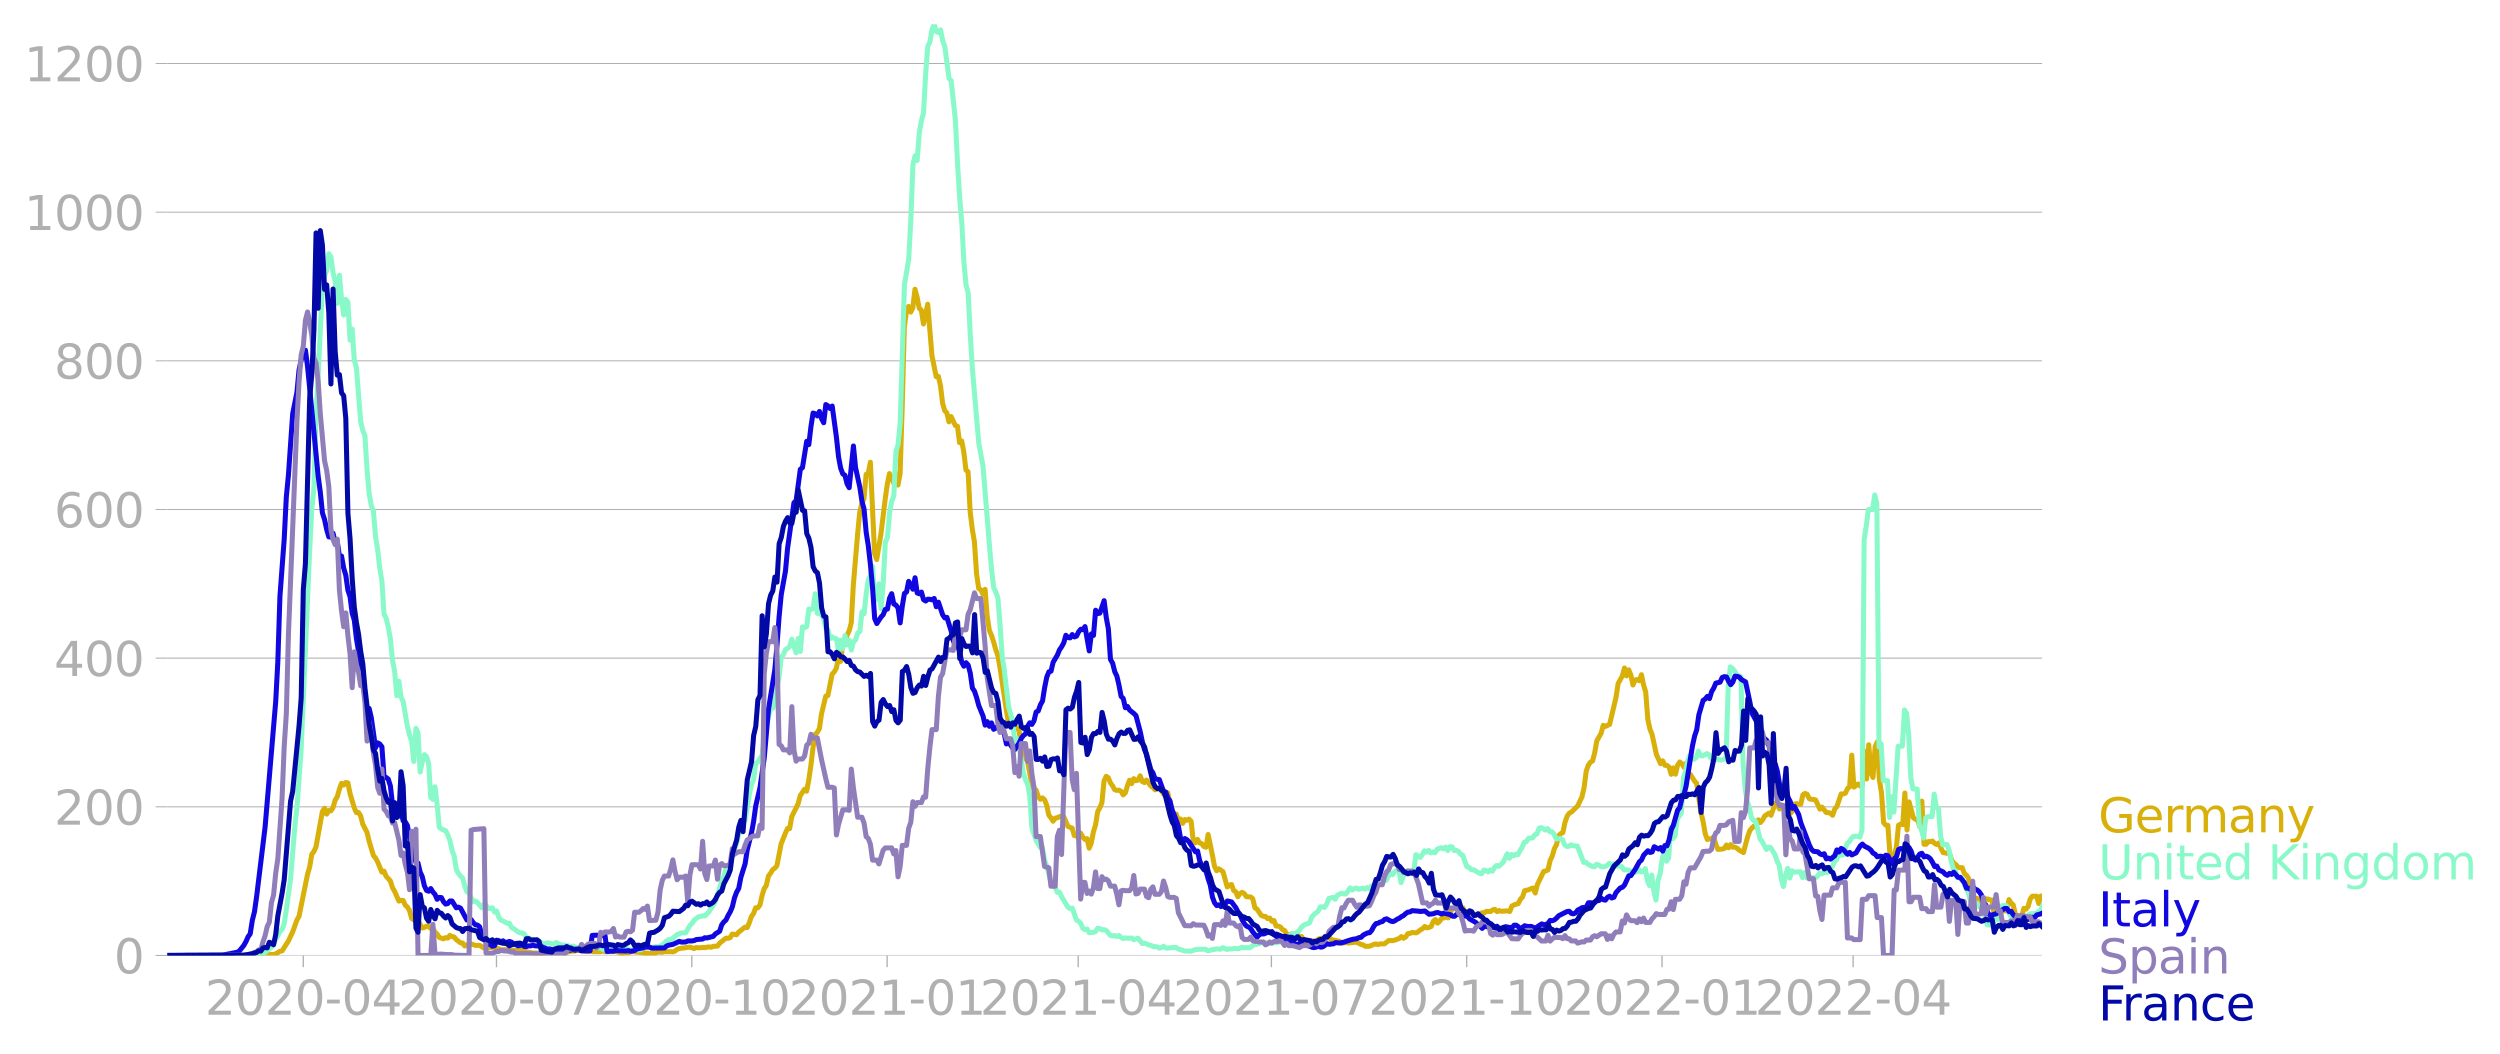 <svg xmlns:xlink="http://www.w3.org/1999/xlink" width="992.186" height="418.486" viewBox="0 0 744.14 313.864" xmlns="http://www.w3.org/2000/svg"><defs><style>*{stroke-linejoin:round;stroke-linecap:butt}</style></defs><g id="figure_1"><path d="M0 313.864h744.14V0H0v313.864z" style="fill:none" id="patch_1"/><g id="axes_1"><path d="M49.83 284.4h558V7.2h-558v277.2z" style="fill:none" id="patch_2"/><g id="matplotlib.axis_1"><g id="xtick_1"><g id="line2d_1"><defs><path id="madbd4474b8" d="M0 0v3.5" style="stroke:#b0b0b0;stroke-width:.4"/></defs><use xlink:href="#madbd4474b8" x="90.274" y="284.4" style="fill:#b0b0b0;stroke:#b0b0b0;stroke-width:.4"/></g><g style="fill:#b0b0b0" transform="matrix(.14 0 0 -.14 61.026 302.038)" id="text_1"><defs><path id="DejaVuSans-32" d="M1228 531h2203V0H469v531q359 372 979 998 621 627 780 809 303 340 423 576 121 236 121 464 0 372-261 606-261 235-680 235-297 0-627-103-329-103-704-313v638q381 153 712 231 332 78 607 78 725 0 1156-363 431-362 431-968 0-288-108-546-107-257-392-607-78-91-497-524-418-433-1181-1211z" transform="scale(.016)"/><path id="DejaVuSans-30" d="M2034 4250q-487 0-733-480-245-479-245-1442 0-959 245-1439 246-480 733-480 491 0 736 480 246 480 246 1439 0 963-246 1442-245 480-736 480zm0 500q785 0 1199-621 414-620 414-1801 0-1178-414-1799Q2819-91 2034-91q-784 0-1198 620-414 621-414 1799 0 1181 414 1801 414 621 1198 621z" transform="scale(.016)"/><path id="DejaVuSans-2d" d="M313 2009h1684v-512H313v512z" transform="scale(.016)"/><path id="DejaVuSans-34" d="M2419 4116 825 1625h1594v2491zm-166 550h794V1625h666v-525h-666V0h-628v1100H313v609l1940 2957z" transform="scale(.016)"/></defs><use xlink:href="#DejaVuSans-32"/><use xlink:href="#DejaVuSans-30" x="63.623"/><use xlink:href="#DejaVuSans-32" x="127.246"/><use xlink:href="#DejaVuSans-30" x="190.869"/><use xlink:href="#DejaVuSans-2d" x="254.492"/><use xlink:href="#DejaVuSans-30" x="290.576"/><use xlink:href="#DejaVuSans-34" x="354.199"/></g></g><g id="xtick_2"><use xlink:href="#madbd4474b8" x="147.78" y="284.4" style="fill:#b0b0b0;stroke:#b0b0b0;stroke-width:.4" id="line2d_2"/><g style="fill:#b0b0b0" transform="matrix(.14 0 0 -.14 118.532 302.038)" id="text_2"><defs><path id="DejaVuSans-37" d="M525 4666h3000v-269L1831 0h-659l1594 4134H525v532z" transform="scale(.016)"/></defs><use xlink:href="#DejaVuSans-32"/><use xlink:href="#DejaVuSans-30" x="63.623"/><use xlink:href="#DejaVuSans-32" x="127.246"/><use xlink:href="#DejaVuSans-30" x="190.869"/><use xlink:href="#DejaVuSans-2d" x="254.492"/><use xlink:href="#DejaVuSans-30" x="290.576"/><use xlink:href="#DejaVuSans-37" x="354.199"/></g></g><g id="xtick_3"><use xlink:href="#madbd4474b8" x="205.918" y="284.4" style="fill:#b0b0b0;stroke:#b0b0b0;stroke-width:.4" id="line2d_3"/><g style="fill:#b0b0b0" transform="matrix(.14 0 0 -.14 176.67 302.038)" id="text_3"><defs><path id="DejaVuSans-31" d="M794 531h1031v3560L703 3866v575l1116 225h631V531h1031V0H794v531z" transform="scale(.016)"/></defs><use xlink:href="#DejaVuSans-32"/><use xlink:href="#DejaVuSans-30" x="63.623"/><use xlink:href="#DejaVuSans-32" x="127.246"/><use xlink:href="#DejaVuSans-30" x="190.869"/><use xlink:href="#DejaVuSans-2d" x="254.492"/><use xlink:href="#DejaVuSans-31" x="290.576"/><use xlink:href="#DejaVuSans-30" x="354.199"/></g></g><g id="xtick_4"><use xlink:href="#madbd4474b8" x="264.057" y="284.4" style="fill:#b0b0b0;stroke:#b0b0b0;stroke-width:.4" id="line2d_4"/><g style="fill:#b0b0b0" transform="matrix(.14 0 0 -.14 234.809 302.038)" id="text_4"><use xlink:href="#DejaVuSans-32"/><use xlink:href="#DejaVuSans-30" x="63.623"/><use xlink:href="#DejaVuSans-32" x="127.246"/><use xlink:href="#DejaVuSans-31" x="190.869"/><use xlink:href="#DejaVuSans-2d" x="254.492"/><use xlink:href="#DejaVuSans-30" x="290.576"/><use xlink:href="#DejaVuSans-31" x="354.199"/></g></g><g id="xtick_5"><use xlink:href="#madbd4474b8" x="320.931" y="284.4" style="fill:#b0b0b0;stroke:#b0b0b0;stroke-width:.4" id="line2d_5"/><g style="fill:#b0b0b0" transform="matrix(.14 0 0 -.14 291.683 302.038)" id="text_5"><use xlink:href="#DejaVuSans-32"/><use xlink:href="#DejaVuSans-30" x="63.623"/><use xlink:href="#DejaVuSans-32" x="127.246"/><use xlink:href="#DejaVuSans-31" x="190.869"/><use xlink:href="#DejaVuSans-2d" x="254.492"/><use xlink:href="#DejaVuSans-30" x="290.576"/><use xlink:href="#DejaVuSans-34" x="354.199"/></g></g><g id="xtick_6"><use xlink:href="#madbd4474b8" x="378.437" y="284.4" style="fill:#b0b0b0;stroke:#b0b0b0;stroke-width:.4" id="line2d_6"/><g style="fill:#b0b0b0" transform="matrix(.14 0 0 -.14 349.19 302.038)" id="text_6"><use xlink:href="#DejaVuSans-32"/><use xlink:href="#DejaVuSans-30" x="63.623"/><use xlink:href="#DejaVuSans-32" x="127.246"/><use xlink:href="#DejaVuSans-31" x="190.869"/><use xlink:href="#DejaVuSans-2d" x="254.492"/><use xlink:href="#DejaVuSans-30" x="290.576"/><use xlink:href="#DejaVuSans-37" x="354.199"/></g></g><g id="xtick_7"><use xlink:href="#madbd4474b8" x="436.575" y="284.4" style="fill:#b0b0b0;stroke:#b0b0b0;stroke-width:.4" id="line2d_7"/><g style="fill:#b0b0b0" transform="matrix(.14 0 0 -.14 407.327 302.038)" id="text_7"><use xlink:href="#DejaVuSans-32"/><use xlink:href="#DejaVuSans-30" x="63.623"/><use xlink:href="#DejaVuSans-32" x="127.246"/><use xlink:href="#DejaVuSans-31" x="190.869"/><use xlink:href="#DejaVuSans-2d" x="254.492"/><use xlink:href="#DejaVuSans-31" x="290.576"/><use xlink:href="#DejaVuSans-30" x="354.199"/></g></g><g id="xtick_8"><use xlink:href="#madbd4474b8" x="494.713" y="284.4" style="fill:#b0b0b0;stroke:#b0b0b0;stroke-width:.4" id="line2d_8"/><g style="fill:#b0b0b0" transform="matrix(.14 0 0 -.14 465.465 302.038)" id="text_8"><use xlink:href="#DejaVuSans-32"/><use xlink:href="#DejaVuSans-30" x="63.623"/><use xlink:href="#DejaVuSans-32" x="127.246"/><use xlink:href="#DejaVuSans-32" x="190.869"/><use xlink:href="#DejaVuSans-2d" x="254.492"/><use xlink:href="#DejaVuSans-30" x="290.576"/><use xlink:href="#DejaVuSans-31" x="354.199"/></g></g><g id="xtick_9"><use xlink:href="#madbd4474b8" x="551.588" y="284.4" style="fill:#b0b0b0;stroke:#b0b0b0;stroke-width:.4" id="line2d_9"/><g style="fill:#b0b0b0" transform="matrix(.14 0 0 -.14 522.34 302.038)" id="text_9"><use xlink:href="#DejaVuSans-32"/><use xlink:href="#DejaVuSans-30" x="63.623"/><use xlink:href="#DejaVuSans-32" x="127.246"/><use xlink:href="#DejaVuSans-32" x="190.869"/><use xlink:href="#DejaVuSans-2d" x="254.492"/><use xlink:href="#DejaVuSans-30" x="290.576"/><use xlink:href="#DejaVuSans-34" x="354.199"/></g></g></g><g id="matplotlib.axis_2"><g id="ytick_1"><path d="M49.83 284.4h558" clip-path="url(#p0b87ca5e74)" style="fill:none;stroke:#b0b0b0;stroke-width:.3;stroke-linecap:square" id="line2d_10"/><g id="line2d_11"><defs><path id="m68e69f27f9" d="M0 0h-3.5" style="stroke:#b0b0b0;stroke-width:.3"/></defs><use xlink:href="#m68e69f27f9" x="49.83" y="284.4" style="fill:#b0b0b0;stroke:#b0b0b0;stroke-width:.3"/></g><use xlink:href="#DejaVuSans-30" style="fill:#b0b0b0" transform="matrix(.14 0 0 -.14 33.922 289.719)" id="text_10"/></g><g id="ytick_2"><path d="M49.83 240.15h558" clip-path="url(#p0b87ca5e74)" style="fill:none;stroke:#b0b0b0;stroke-width:.3;stroke-linecap:square" id="line2d_12"/><use xlink:href="#m68e69f27f9" x="49.83" y="240.149" style="fill:#b0b0b0;stroke:#b0b0b0;stroke-width:.3" id="line2d_13"/><g style="fill:#b0b0b0" transform="matrix(.14 0 0 -.14 16.108 245.468)" id="text_11"><use xlink:href="#DejaVuSans-32"/><use xlink:href="#DejaVuSans-30" x="63.623"/><use xlink:href="#DejaVuSans-30" x="127.246"/></g></g><g id="ytick_3"><path d="M49.83 195.898h558" clip-path="url(#p0b87ca5e74)" style="fill:none;stroke:#b0b0b0;stroke-width:.3;stroke-linecap:square" id="line2d_14"/><use xlink:href="#m68e69f27f9" x="49.83" y="195.898" style="fill:#b0b0b0;stroke:#b0b0b0;stroke-width:.3" id="line2d_15"/><g style="fill:#b0b0b0" transform="matrix(.14 0 0 -.14 16.108 201.217)" id="text_12"><use xlink:href="#DejaVuSans-34"/><use xlink:href="#DejaVuSans-30" x="63.623"/><use xlink:href="#DejaVuSans-30" x="127.246"/></g></g><g id="ytick_4"><path d="M49.83 151.647h558" clip-path="url(#p0b87ca5e74)" style="fill:none;stroke:#b0b0b0;stroke-width:.3;stroke-linecap:square" id="line2d_16"/><use xlink:href="#m68e69f27f9" x="49.83" y="151.647" style="fill:#b0b0b0;stroke:#b0b0b0;stroke-width:.3" id="line2d_17"/><g style="fill:#b0b0b0" transform="matrix(.14 0 0 -.14 16.108 156.966)" id="text_13"><defs><path id="DejaVuSans-36" d="M2113 2584q-425 0-674-291-248-290-248-796 0-503 248-796 249-292 674-292t673 292q248 293 248 796 0 506-248 796-248 291-673 291zm1253 1979v-575q-238 112-480 171-242 60-480 60-625 0-955-422-329-422-376-1275 184 272 462 417 279 145 613 145 703 0 1111-427 408-426 408-1160 0-719-425-1154Q2819-91 2113-91q-810 0-1238 620-428 621-428 1799 0 1106 525 1764t1409 658q238 0 480-47t505-140z" transform="scale(.016)"/></defs><use xlink:href="#DejaVuSans-36"/><use xlink:href="#DejaVuSans-30" x="63.623"/><use xlink:href="#DejaVuSans-30" x="127.246"/></g></g><g id="ytick_5"><path d="M49.83 107.397h558" clip-path="url(#p0b87ca5e74)" style="fill:none;stroke:#b0b0b0;stroke-width:.3;stroke-linecap:square" id="line2d_18"/><use xlink:href="#m68e69f27f9" x="49.83" y="107.397" style="fill:#b0b0b0;stroke:#b0b0b0;stroke-width:.3" id="line2d_19"/><g style="fill:#b0b0b0" transform="matrix(.14 0 0 -.14 16.108 112.715)" id="text_14"><defs><path id="DejaVuSans-38" d="M2034 2216q-450 0-708-241-257-241-257-662 0-422 257-663 258-241 708-241t709 242q260 243 260 662 0 421-258 662-257 241-711 241zm-631 268q-406 100-633 378-226 279-226 679 0 559 398 884 399 325 1092 325 697 0 1094-325t397-884q0-400-227-679-226-278-629-378 456-106 710-416 255-309 255-755 0-679-414-1042Q2806-91 2034-91q-771 0-1186 362-414 363-414 1042 0 446 256 755 257 310 713 416zm-231 997q0-362 226-565 227-203 636-203 407 0 636 203 230 203 230 565 0 363-230 566-229 203-636 203-409 0-636-203-226-203-226-566z" transform="scale(.016)"/></defs><use xlink:href="#DejaVuSans-38"/><use xlink:href="#DejaVuSans-30" x="63.623"/><use xlink:href="#DejaVuSans-30" x="127.246"/></g></g><g id="ytick_6"><path d="M49.83 63.146h558" clip-path="url(#p0b87ca5e74)" style="fill:none;stroke:#b0b0b0;stroke-width:.3;stroke-linecap:square" id="line2d_20"/><use xlink:href="#m68e69f27f9" x="49.83" y="63.146" style="fill:#b0b0b0;stroke:#b0b0b0;stroke-width:.3" id="line2d_21"/><g style="fill:#b0b0b0" transform="matrix(.14 0 0 -.14 7.2 68.465)" id="text_15"><use xlink:href="#DejaVuSans-31"/><use xlink:href="#DejaVuSans-30" x="63.623"/><use xlink:href="#DejaVuSans-30" x="127.246"/><use xlink:href="#DejaVuSans-30" x="190.869"/></g></g><g id="ytick_7"><path d="M49.83 18.895h558" clip-path="url(#p0b87ca5e74)" style="fill:none;stroke:#b0b0b0;stroke-width:.3;stroke-linecap:square" id="line2d_22"/><use xlink:href="#m68e69f27f9" x="49.83" y="18.895" style="fill:#b0b0b0;stroke:#b0b0b0;stroke-width:.3" id="line2d_23"/><g style="fill:#b0b0b0" transform="matrix(.14 0 0 -.14 7.2 24.214)" id="text_16"><use xlink:href="#DejaVuSans-31"/><use xlink:href="#DejaVuSans-32" x="63.623"/><use xlink:href="#DejaVuSans-30" x="127.246"/><use xlink:href="#DejaVuSans-30" x="190.869"/></g></g></g><path d="m49.83 284.4 27.173-.095 3.16-.221 1.264.032.632-.19 1.264-.759.632-.126 1.895-2.971 1.264-2.687 1.264-3.54.632-1.106 2.528-12.485.632-2.181.632-3.793.632-.822.632-1.422 1.895-10.494.632-.948.632 1.738.632-1.075.632.095.632-.98.632-2.18.632-1.044.632-2.244.632-1.738.632.506.632-.759.632.126.632 3.161 1.263 4.267.632 1.391h.632l.632.98.632 2.497 1.264 2.402.632 2.687 1.264 4.203.632.76.632 1.169 1.264 3.034.632-.285.631 1.518 1.264 1.39.632 2.023.632 1.075 1.264 2.908.632-.221.632.031.632 1.39.632.57.632 1.011.632 2.34.632.473.632.064.632.347.631.854.632 1.138.632-.158.632-.38.632.095.632.632.632-.031.632 1.074.632.57.632 1.01 1.264.412.632-.348.632.158.632-.822.632.348.631.126.632.759 1.264.98.632.063.632.885.632-.38h.632l.632-.252 1.264.442h1.264l1.264.759.631-.158.632.158 1.264-.158.632-.063 1.896.727h1.896l.632.126 3.791.095.632.126.632.285 1.896.379 1.264.032 1.896-.032 1.264-.38 4.423.159.632.221 1.264-.348.632-.19 1.264-.063 1.264-.41 1.896.505.631.095.632-.19.632.19 1.896.032.632-.032.632-.19.632.222 3.16-.063 1.895.474.632-.127 1.264.032.632-.253.632-.095 5.056.506 1.263-.127.632-.031.632-.253 1.264.095.632-.19h1.896l.632.063.632-.22.632-.507.632-.253 3.16-.442 1.263.442.632-.316.632.095 1.264-.095.632.032 1.264-.221.632.126.632-.284 1.264-.063.632-.854 1.895-1.517.632.032.632-.19.632-1.075 1.264.221.632-.79 1.896-1.485.632.158.632-1.454.632-1.865.631-.885.632-1.707h.632l.632-.79.632-2.813.632-2.086.632-.917.632-2.813.632-.853.632-1.075.632-.443.632-.727 1.264-6.542 1.264-3.161.631-1.39.632.03.632-3.57 1.264-2.53.632-1.327.632-2.402 1.264-1.865.632.569.632-3.319.632-4.362.632-5.247.632-3.95.632-.633.632-1.106.631-4.394 1.264-5.278.632-.19 1.264-6.353.632-.695.632-1.107.632-3.255.632 1.233.632-5.247.632-.411.632-2.086.632-1.296.632-2.434.632-11.442 1.263-14.95.632-6.512.632-2.781.632-1.201.632-7.302.632-.316.632-3.287 1.264 27.277.632 1.676 1.264-7.681 1.264-10.399.632-4.457.631-3.034 1.264 2.845.632-2.908.632 3.477.632-3.35.632-20.072.632-23.61.632-4.837.632-1.296.632 1.676.632-1.296.632-5.5.632 2.37.632 3.256.631.632.632 4.078 1.264-5.88 1.264 15.33 1.264 6.227.632-.095.632 2.719.632 5.246.632 2.276.632.632.632 2.687.632-1.58 1.263 2.655.632.221.632 4.9.632-.507.632 3.32.632 5.31.632.537.632 12.01.632 5.121.632 3.793.632 9.45.632 4.363.632.41.632 1.328.632-1.486.632 7.997.631 4.172.632 1.518.632 1.928.632 2.307.632 1.707.632 3.572 1.896 12.674.632 3.825.632-.38.632.064.632 1.801.632.127.632.822.632 4.109 1.263 4.109.632.821 1.264 6.986.632 1.2.632.38.632 1.928.632.822.632-.41.632.536.632 1.612.632 2.972.632.821.632 1.012.631-.917.632-.095.632-.379h1.264l1.264 2.94 1.264.505.632 2.213.632-.032.632.854.632-1.55.632 1.17.632.696.632-.222.631 2.845.632-1.549.632-3.318.632-2.023.632-3.983.632-1.138.632-1.549.632-6.448.632-1.39.632.41.632 1.55.632.853.632 1.17.632.22.632-.094.632.347.631 1.075.632-.569.632-2.118.632-1.675.632 1.012.632-1.486.632.6.632-.157.632-1.296.632 1.706.632.317.632-.759 1.264 1.77.632.443.632.695.631-.19.632-.537 1.264 1.96.632.537.632-.885.632 2.971 1.264 3.698.632-.316.632 1.96.632-.506.632 1.296.632-1.138.632.221.631-.347.632.663.632 5.943.632.442.632-1.011.632 1.074.632.222.632.821.632.222.632-3.793 1.264 6.132.632 3.35.632 1.296.632-.569 1.263.853 1.264 4.552.632-.506.632-.221.632 1.77.632.38.632 1.485.632-.948.632-.348.632.348.632.948 1.264.063.632.506.632 2.718.631.38 1.264 1.896.632.253.632.063.632.632.632-.158.632.948.632-.221.632 1.644.632.031.632.222.632.821.632.253.632 1.012.632.632.631-.6 1.896.157.632.632.632-.031.632.98.632.41 1.264.127.632-.253.632.285.632-.316.632-.506.632-.19 1.263-.095 1.264-.19.632.664 2.528.506.632.6 1.264-.284.632.19 1.896-.221h.631l1.264.632.632.158.632.41 1.264-.03 1.264-.538.632-.158.632.19.632-.19h1.264l1.264-.98h1.263l.632-.158 1.264-.474.632-.57.632.507.632-.38.632-.98.632-.063.632-.284 1.264.095.632-.38.632-.537.632-.316.631-.664.632.411.632-.126.632-.285.632-1.517.632-.569.632 1.106.632-.569.632-.948.632-.032.632-.41.632.379 1.264-2.908.632.032.632.316.631.094.632-.632.632.127.632 1.517.632-.253.632-.126.632.6.632.095.632.348.632-.285.632-.031.632-.411.632.031.632-.474 1.263.063.632-.505.632-.127.632.664.632-.316.632.221 1.264-.095h.632l.632.158.632-1.612.632-.347 1.264-.411.632-1.265.632-.695.631-1.865 1.264-.284.632-.316.632-.19.632 1.486.632-2.529 1.896-3.92.632-.126.632-.316.632-2.781.632-1.328.632-2.212.632-1.17.631-2.718.632-.57.632-.315.632-3.035.632-1.833.632-.916.632-.316 1.896-1.865 1.264-2.687.632-2.75.632-4.93.632-1.74.632-.916.631-.347.632-2.497.632-3.509 1.264-2.212.632-2.371.632.316 1.264-.6 1.896-7.966.632-4.172 1.264-2.307.631-2.34.632 2.34.632-1.802.632 1.486.632 3.034.632-1.517.632-.095.632.348.632-1.802.632 3.066.632 2.118.632 8.123.632 2.908.632 1.58 1.264 5.88 1.263 2.812.632-.853.632 1.328.632.031.632.506.632 2.15.632-1.897.632 1.865.632-2.655.632-.98.632.505.632 1.075.632-1.201.632 4.014.632-.695 1.263 1.991.632.695 1.264 8.661.632 2.592.632 3.666.632 1.77.632-.22.632.062.632-.663.632 2.307.632 1.454 1.264-.095.632-.158.631-1.043.632.822.632-.948.632.758h.632l.632.316.632.57 1.264.726 1.264-4.741.632-1.77.632-.822.632-.537.632.221.631-2.086.632.79.632-.727.632-1.201 1.264-.853.632.632 1.264-3.635.632.569.632 1.2.632-1.263.632.505.632-.063.632 2.244.632-.063.631-.759.632-2.054.632-.158.632.19h.632l.632-2.814.632-.41.632.252.632 1.328.632.19.632.031.632.158 1.264 2.719.632-.601 1.263 1.612.632.032.632.19.632.6.632-1.897.632-.695 1.264-3.761h.632l.632-.222.632-1.359.632-.6.632-9.356.632 9.514 1.264-.949.631.633.632-.285.632-10.114.632 8.28.632-10.177.632 8.092.632 1.643.632-9.134.632-1.423.632 11.316.632 3.856.632 8.85.632.727.632.064.632 8.913.632.41.631-.442.632-2.434.632-6.48.632-.347.632.158.632-9.387.632 11 .632-8.377 1.264 4.741.632.443.632.19.632 2.022.632-7.617.632 12.833h.631l.632-.79h.632l.632-.159.632.696.632.316.632-.443.632 1.58.632 1.265 1.896.348.632 1.801.632 1.012.632.41.632.76.631.189.632-.032.632 1.77.632.506.632.917.632 4.71.632 1.485.632-.221.632-.032.632.727.632 2.118.632.158.632-2.813h.632l.632.253.632.063.631 4.235.632-1.707.632 1.296.632-.474.632-.126 1.264-.032.632-3.319.632 1.043.632.538.632 2.75.632.6 1.264.032.632-2.37.632.252.631-.79.632-2.244.632-.822h1.264l.632 2.18.632-2.243.632.474h0" clip-path="url(#p0b87ca5e74)" style="fill:none;stroke:#d8b009;stroke-width:1.5;stroke-linecap:square" id="line2d_24"/><path d="m49.83 284.4 25.91-.095.631-.126 1.896-.063 1.896-1.707.632-.411.632-1.106.632-1.391.632-.98.632-1.233.632-.664.632-1.675.631-4.14 1.264-9.198 1.264-15.52.632-5.594 1.264-17.542 2.528-59.139.632-12.327.632-6.1.632-22.252.631-11.315 1.264-26.804.632-2.781.632-1.739.632-4.962.632.948.632 4.71.632 2.497.632 6.606.632-8.376.632 7.048.632 4.805.632-4.647.632.822.632 11.284.631-3.287.632 9.26.632 2.213 1.264 15.962.632 2.75.632 1.517.632 10.083.632 7.27.632 3.477.632 1.549.632 7.712.632 3.856.632 5.595.632 3.761.632 9.862.631 1.17.632 2.717.632 3.509.632 6.321.632 3.288.632 7.238.632-4.299.632 4.741.632 1.328 1.264 7.396.632 2.529.632 1.865.632 6.037.632-9.862.632 1.328.631 11.663.632-2.971.632-2.181.632.569.632 2.086.632 10.083.632.569.632-3.73.632 5.31.632 6.7.632.507.632.347.632.19.632 1.233.632 1.706.632 2.845.631 1.739.632 4.014.632 1.138.632.853.632.569.632 2.37.632 1.707.632.285.632 1.485.632 1.138.632-.158.632.474 1.264 1.55.632-1.012.631.22.632.98.632.032.632-.22.632 1.263.632-.316.632 1.834.632.885.632.252 1.264.696h.632l.632 1.264.632.316 1.264.948.631.317.632.031.632.316.632.98 1.896.727 1.264-.063.632.6.632.285.632.474 1.264-.38.632.096 1.263.347.632-.537 1.264.664 2.528.316.632.632.632-.57 1.264.57h.632l.632-.537.632.158.632-.19 2.527.032.632.474 1.264.126 1.264.664.632-.474 2.528-.19 1.263-.41 1.264.347.632.031.632.411.632.222 1.896-.095 1.264-.032.632-.916 2.528.284 1.263-.284.632.158.632-.38.632-.221 1.264-1.233.632-.41.632-.064.632-.316 1.264-1.138 1.264-.474 1.264-.031 1.263-2.181.632-.6.632-1.012 1.264-.949 1.264-.316.632.032 1.264-1.233 1.896-3.003 1.895-6.163.632-1.549.632-2.18.632-.064.632-.948.632-3.098 1.264-3.319.632-2.781.632-.759.632-2.655.632-.695 1.264-7.744.632-2.876.631-1.58.632-4.805.632-.348 1.264-2.023.632-5.752 1.264-5.658.632-2.75.632.19.632-1.865.632-4.267.632-3.287.632-5.848.632-.664.632-1.548.631-.38.632-.6.632-2.118 1.264 4.046.632-4.267.632 3.856.632-7.301.632.22.632-.284.632-5.246.632.126.632-.285.632-4.393.632 5.816 1.263.284.632 1.486.632 2.655.632.506.632 2.591.632-.505.632.442.632.127.632 3.635.632-3.224.632 2.528.632-3.888.632 2.75.632-1.39.632 2.94.632-2.498.631-.506.632-2.054.632-.474.632-5.848.632.57.632-5.848.632-4.236.632-1.359.632-2.592.632 10.21.632-.57.632-4.488.632 7.365.632-7.428.632-12.327.632-1.359.631-7.428.632-3.413.632-1.58.632-13.244.632-2.023.632-6.353 1.264-41.28 1.264-7.428.632-11.6.632-16.563.632-2.75.632 1.36.632-8.25.631-3.603.632-2.308.632-11.631.632-8.123.632-1.36.632-3.634.632-1.644.632 2.213.632.252.632-.758.632 3.16.632 1.802 1.264 9.483.632.663 1.263 11.79.632 12.77.632 10.209.632 7.396.632 11.853.632 6.796.632 2.339.632 12.58.632 10.114 1.896 22.094 1.264 6.827 1.895 23.421.632 7.144.632 5.531.632 1.36.632 1.738.632 7.933.632 9.388.632 4.14 1.264 10.81 1.264 4.647.632 6.48.632-1.423.632 2.592.632 3.476.631 4.173.632 1.96.632 1.232.632 3.54.632 9.388 1.264 3.824 1.264 2.118.632.032.632 3.824.632 1.549 1.264 5.12.632.822.631.569.632 1.454.632-.063.632 1.359 1.896 3.13.632.41.632-.158 1.264 3.54.632.38.632.6.632 1.517.632.348.632-.158.631 1.106 1.264-.126.632-.253.632-.949.632.095.632.411.632-.095.632.222 1.264 1.517.632.126.632-.095.632.285.632-.316.632.569.631.347.632-.22.632.126 1.264-.064.632.506.632-.284.632-.158 1.264 1.58.632-.095.632.19.632.347.632.064.632.379 1.263.095.632.38.632-.127.632-.443.632.506.632.063 1.896-.221H350l.632.41.632.254.632.126.632.284 1.895.064 1.264-.443 1.264-.126 1.896-.032.632.474.632-.095.632-.252.632-.032.632-.19 1.264.095.631-.442.632.19.632.347.632-.19.632.032 1.264-.19.632.127.632-.095.632-.38.632.19.632-.063.632.063.632-.063.632-.537.632-.316.631-.064 1.896-.663 1.264.19.632.157.632-.031.632-.285.632.158 1.264-.316.632-.442.632-.6.632-.443.632-.095.631-.506.632-.348.632.095 1.264-.948.632-.98.632-.6.632-.411.632-.064.632-.41.632-1.644.632-.727 1.264-1.011.632-1.296h.631l.632.158.632-.917.632-1.707 1.264-.347.632.537.632-1.17 1.264-.6.632.19.632.031.632-.79.632-1.043.632.632.632-.38.631-.22.632.41 1.264-.347.632.284.632-.442.632.316.632-.759.632-.095 1.264-1.074.632-.285.632.316.632-.442.632-.127.632-1.232.631-.885.632.442.632-.948.632-.38.632-.22.632 3.887.632-1.802.632-1.169.632-.632.632.442.632-.22.632.094.632-5.026 1.264.822.632-.822.631-1.138.632.38.632-.506.632.727.632-.285.632.253.632-1.074 1.264-.443.632.348.632-.538.632 1.044.632-1.138.632.031.632 1.107.632-.064.631.316.632.854.632.253 1.264 3.477.632.158.632.663h.632l1.896 1.138.632.063.632-1.043.632.158.632.38.631-.57.632.38.632-1.138.632-.6.632.284 1.264-1.138 1.264-2.592.632 1.328.632-1.138.632.41.632-.473.632.158.632-1.264.632-.949.631-1.517.632-.19.632-.98 1.264-.157.632-.917.632-.253.632-1.675.632-.19 1.264.727.632-.442.632.916.632.032.632.632.632 1.517 1.263-.126.632.316.632 1.549.632.474.632-.032.632-.442.632.253 1.264.126 1.896 4.836.632-.032.632.6 1.263.633.632.158.632-.758.632.19.632.442.632.126.632-.095.632-.316.632-.632.632.348.632-.19.632.759.632-.158.632.063.632.19.631.948.632-.063.632.063.632.347 1.264.348.632-.158.632-.695.632.727.632-.127.632-.853.632 3.666.632 1.391.632-3.13.632 4.837.632 2.623.631-5.879.632-2.054.632-4.583.632-2.213.632 3.16.632-.979.632-9.008.632 3.255.632-.821.632-5.09.632-.79.632-1.042.632-10.4.632-1.896.632-3.287.632-1.486.631.885.632.285.632-.537.632-1.865.632 1.327.632.095 1.264-.695.632.347.632 1.17.632-.127.632.475.632-.285.632.316.632.032.632-.253.631-.063.632-21.462.632-5.974.632.474.632.727.632 1.106 1.264.696.632 25.476.632 7.965.632 3.666.632 1.897.632 2.971.632.727.632.348 1.263 5.152.632.821 1.264 2.34.632-.696.632.158 1.264 2.055.632 1.896.632 1.233.632 4.046.632 2.339.632-3.35.632-2.024.632 2.845.631-2.15.632.38 1.896-.095.632 1.739.632-1.518.632 1.58.632-.126 1.896.095.632-.38.632-.947.632.158.632-.411h1.263l1.264-1.707.632-1.36.632-.726.632-1.423h1.264l1.264-3.35.632-.537.632-1.043.632-.6h1.264l.631.252.632-2.15.632-86.415.632-4.014.632-4.931h1.264l.632-4.362.632 2.655.632 72.35.632-.948.632 10.968h1.264l.632 11 .632-6.164.631 4.552 1.264-19.597 1.264-.032.632-10.778.632 1.011.632 6.638.632 12.611.632 3.256 1.264.032.632 10.778.632 1.422.632 2.37.631-6.005.632-.379h1.264l.632-6.7.632 3.824.632.664.632 7.965.632 2.623 1.264-.063.632 1.707.632 3.192.632 2.466.632.537.632 1.96 1.263.063 1.264 3.129.632 1.17.632 2.465.632.853 1.264-.063 1.264 1.58.632.095.632 2.845.632 1.896 1.264.064.631-1.043.632-.696.632.158.632-2.592.632-1.58h1.264l.632 1.896 1.264 2.529.632.695.632-.41h1.264l.632-.317.632-.505.631-.917.632-.537 1.264-.095h.632l.632-.537.632-.38.632-1.359h0" clip-path="url(#p0b87ca5e74)" style="fill:none;stroke:#89f9c9;stroke-width:1.5;stroke-linecap:square" id="line2d_25"/><path d="m49.83 284.4 16.43-.095 4.424-.885.632-.442 1.264-1.58.632-1.139.632-1.422.632-.885.631-4.046.632-2.497.632-4.456 2.528-20.735 3.16-37.329.632-11.916.632-19.534 1.264-16.91.631-12.58.632-6.574 1.264-18.238 1.264-6.353.632-6.67.632-2.97 1.264-2.908.632 4.836 3.16 32.65.631 4.742.632 6.195.632 1.96.632 2.97.632 2.213.632.063.632-1.137.632 2.686.632-.158.632 4.33.632-.063.632 3.54.632 2.15.632 4.456.632 1.928.631 4.9.632 2.117.632 5.468.632 3.825.632 4.804.632 3.604 1.264 10.43.632-1.865.632 2.719 1.264 8.976.632-1.454.632.348.632.822.632 8.85.631.284.632.506.632 2.023.632 5.5.632.38.632.03.632 1.297.632.632.632 2.528.632.316.632 1.075 1.264 6.89.632 1.075.632 3.003.632.221.631 2.655.632 1.391.632 2.718.632 1.36.632.252.632-.79.632 1.012.632.727.632 1.453.632-.568.632.063.632 1.232.632.696.632-.158.632-.759h.632l1.263 2.023.632-.19.632.285 1.896 3.54.632-.41.632.284.632.916.632.632.632.095.632.506.632 2.339.632 1.011.631.538.632 1.296.632.063.632.537.632-.158.632-1.644.632.127.632.474.632-.41.632.473.632-.063.632-.221.632.19.632.568.632.095.632.443 1.263-.222.632.411.632.064.632-.253.632.031.632-.221.632.19 1.264.063.632.126.632.316 1.264.475.632-.064.632.253 1.895.443.632-.127 1.264-.095.632-.22.632.189 1.264-.221.632.19.632-.254 1.264.443 2.527-.032.632-4.583 1.264-.063 1.896.126.632-.19.632 4.9 1.264-.095.632.032.632-.19 3.16.126.631-.126.632.221 1.264-.221.632-.474 1.896-.348.632-.253 1.264.032.632.316 3.791-.063.632-.57.632-.252 1.264-.253 1.264-.569.632-.316.632.221 1.264-.031.631-.316h1.264l.632-.095.632-.316 1.896-.158.632-.38.632.064 1.896-.474.632-.727 1.264-.79.631-1.929.632-.853.632-.569.632-1.36.632-1.074.632-1.517.632-2.655.632-1.675.632-1.138.632-3.287 1.264-4.014.632-4.173 1.264-5.025.631-3.414.632-4.615 1.264-5.436 1.264-8.819 1.264-14.476 1.896-11.821.632-7.175.632-8.566.632-6.575 1.264-7.048.631-6.796 1.896-13.56.632-.537 1.264-9.387.632-.506 1.264-7.839.632.98.632-5.342.632-4.045.632.19.632.663.632-1.328.631 2.15.632 1.2.632-5.404.632.41.632.76.632-.728 1.264 9.325.632 5.847.632 3.35.632 1.676.632.41.632 2.53.632 1.169 1.264-12.422.631 6.448 1.264 5.784.632 4.172.632 2.403.632 6.89.632 4.014.632 5.626.632 6.796.632 9.23.632 1.485 1.264-1.928.632-.695.632-1.58.632-.095.631-3.256.632-1.328.632 3.066.632.316.632.854.632 4.457.632-4.995.632-3.76.632-.443.632-3.161.632 1.043.632 1.296.632-3.414.632 4.52.632.253.631-.506.632 2.244.632.411.632-.537.632.032.632.158.632-.411.632 2.465.632-1.359 1.264 3.761.632.917.632-.158 1.264 4.077.632 2.877.631 1.327.632-.284.632 2.244.632 3.16.632 1.138.632-1.043.632.696.632 2.434.632 4.425.632.948.632 1.928.632 2.339 1.264 3.098.632 2.718.632-1.043.631 1.39.632-1.011.632 1.896.632-.347 1.264-1.138.632 1.612.632 1.233.632 3.002.632-.916.632 1.264.632.885.632.411 1.264-1.897.632-1.39.631-.854.632-.474.632-2.276.632-1.043.632.475.632-1.075.632-2.624.632-.316.632-1.801.632-1.138.632-3.983.632-3.129.632-1.58.632-.19.632-2.655 1.263-2.15.632-1.548.632-.917.632-1.17.632-2.243.632.663.632.095.632-.98.632.696.632-.222.632-1.295.632-.759.632.126.632-.916 1.263 7.238.632-5.057.632.442.632-7.49.632 1.01.632-.157 1.264-3.699.632 4.995.632 3.382.632 9.134.632 1.075.632 2.528.632 1.328.632 2.718.632 3.32.631.631.632 2.75.632-.38.632 1.075 1.264 1.012.632.632 1.264 4.773.632 3.034.632 2.308.632 1.422 1.264 4.583.632.948.632 1.77 1.263.222 1.264 3.54.632.158.632 1.801.632.79.632 2.782.632 1.454 1.264 3.414.632 3.571.632 1.17.632-1.138.632.348.631.663 1.896 2.94.632-.221.632 2.907.632 1.328 1.264 1.77.632 2.307.632 1.865.632 3.54.632 1.676.632.821.632-.22.632.536.631-.284.632-.474.632-.917 1.264.285 1.264 1.707.632 1.232.632.79.632 1.612.632 1.075.632.759.632.284.632.474.632 1.012 1.263 1.548.632-.663.632-.38.632.095.632-.221.632-.348.632.19.632-.348.632.885.632.57.632.062.632-.094.632.569 1.264.568.632.095.631.316.632.158.632.57.632.126.632-.285.632.127.632.442.632-.031 1.264.316.632.316.632.063 1.264-.38.632.254.631-.127 1.264-.916.632.19 1.264-.159.632-.348 1.264.127 1.264-.285 1.264-.442 1.264-.38 1.263-.189.632-.316.632-.095.632-.664 1.264-.632.632-.063.632-.727.632-1.201.632-.79.632-.127.632-.347.632-.127.632-.632.632-.19 1.263.696.632.126.632-.284.632-.443.632-.284.632-.474.632-.317.632-.6.632-.411.632-.063.632-.38 1.896.159.632.094 1.263-.158 1.264.98 1.264-.158.632-.253.632-.126 1.264.442.632-.252 1.896.474.632.442.632.032.632-.57 1.263.032.632.127.632.38h.632l.632.79 1.896 1.074.632.759.632.316.632.695.632-.664 1.264.285 1.895.126.632-.38.632 1.012.632.095.632-.316.632-.664 1.896.348.632-.79h.632l.632.442.632.696 1.263-.98.632.19.632.063.632-.064 1.264.538 1.896-1.265.632.19h.632l.632-.38.632-.853.632.095.632-.253.632-.537.631-.695 2.528-1.265.632-.063.632.632.632.127.632-.316.632-.822.632-.285.632-.41 1.264-.159.632-1.295.632-.032.631.158.632-.19.632-.569.632-.031.632-.727.632.474.632.126.632-.853.632-.316.632.537.632-.221.632-1.39 1.264-1.392.632-.19.631-.663 1.264-2.75.632-.063 1.264-1.833 1.264-2.276.632-.537.632-1.423 1.264-1.327.632.505.632-.158.632-1.548 1.263.695.632-.442.632 1.043.632-1.644.632.063.632-1.801.632-3.003.632-1.328 1.264-4.456.632-.759.632-2.75.632-1.106.632-2.592 1.264-8.06.631-3.92.632-2.876.632-1.896.632-4.425 1.264-4.299.632-.41.632-.79.632.663.632-2.055.632-1.074.632-1.486 1.264-.284.632-1.391.632-.253.631.095.632 1.296.632 1.011.632-.79.632-1.738.632.063.632.19.632.726 1.264.727 1.264 5.943.632 3.35 1.895 3.477.632 3.35.632.158 1.264 1.17.632 1.58 1.264 4.615.632.822.632 2.244.632 3.825.632 1.327 1.264-.284.632 2.813.632 1.2.631 2.024.632-.538 1.264 2.403.632 2.433 1.896 4.931.632 1.707.632 1.264.632.6 1.264.159.632.6.632.253.632-.284.631 1.517.632-.221.632.316 1.264-1.043.632-1.707.632.6.632-1.043.632.348 1.264 1.39.632-.537.632.727 1.264-.6 1.263-2.086.632-.538.632.633 1.264.632.632.537.632.885.632.316.632.79.632-.158h.632l.632.348.632-.664.632.158 1.264 2.466.631-1.58.632-.538.632-2.18.632-.317.632.19.632-.443.632-.6.632.6.632 1.106.632 2.181.632.411 1.264-1.801.632-.222.632 1.075.631-.221.632.253.632.537.632 1.043.632 1.264.632-.158.632 1.17 1.264.569.632.695.632.316.632-.569.632.316.632-.663 1.264 1.517h.631l1.264 1.58.632 1.675.632-.031.632.442.632-.916.632.79.632.221.632.569.632.917.632 2.465.632.474.632 2.466.632.6h.632l.631-.253.632-.126.632-.664.632-.158 1.264-.79.632.031.632.917.632-.095.632 1.012.632.632 1.896 1.074.632-.568.632.347.631-.063 1.264-.664.632.158.632-.822 1.264-.347.632-.316h0" clip-path="url(#p0b87ca5e74)" style="fill:none;stroke:#1007e1;stroke-width:1.5;stroke-linecap:square" id="line2d_26"/><path d="m49.83 284.4 23.382-.095 1.264-.221.631-.221.632-.348.632-.19.632-.569h.632l.632-2.402.632-1.801.632-2.75.632-1.328.632-5.816.632-2.244.632-6.511.632-4.267 1.264-18.111.632-15.362.631-9.672.632-23.674 2.528-63.437.632-11.82.632-7.934.632-2.656.632-7.68.632-2.434.632 3.003.632 4.014.632 6.732.632 1.391.631 5.563.632 9.672 1.264 13.907.632 2.877.632 4.836.632 12.77.632 3.002.632 1.517.632-1.675.632 15.298.632 6.1.632 4.678.632-4.109.632 6.86.632 5.278.631 10.114.632-10.652.632 3.857.632 2.149.632 4.077.632-.569.632 5.437.632 11.6.632-5.658.632 3.92.632 5.278.632 3.667.632 6.606.632 1.738.632-7.238.632 11.948.631.663.632 1.296.632.285.632 1.896.632-.126 1.264 5.247.632 4.52.632-.727.632 3.382.632 2.339.632 5.215.632-17.384.632 1.706.632-2.339.632 37.582h3.791l.632-9.261.632 8.945 1.896-.095 1.264.127 1.896.031.631.158 3.792.095h.632l.632-37.266.632-.22 3.16-.254.631 37.013.632.126 1.264-.094 1.264-.474.632-.032.632-.285 1.264.158h.632l1.264.317.632-.032.632.474 6.95.095 1.897.095 5.687-.032 1.264-1.549 1.264.158 1.896-.031.632-1.454.632.664.632.094.631-.79.632-.284h1.264l.632 1.39.632-.6.632-4.077.632.316.632-.411h1.264l.632-.158.632-.885.632 2.528.632-.284.631.316h1.264l.632-1.549.632-.19.632.158.632-.474.632-5.341h1.264l.632-.474.632-.633.632.253.632-.98.632 4.299 1.895-.095.632-2.465.632-6.48.632-2.876.632-1.328h1.264l.632-2.117.632-2.687.632 3.445.632 2.466.632-.759h1.264l.632-.348.631 7.618.632-7.902.632-3.098 1.896.032.632 1.264.632-8.25.632 9.61.632 1.77.632-4.046h1.264l.632-1.77.632 5.72.632-4.203.631-.443.632.6h1.264l.632-.695.632-4.361.632 1.675.632-.474.632-.285h1.264l.632-1.96.632-1.548.632-.38.632-.568.631-.253h1.264l.632-3.161.632.917.632-45.99.632-6.163.632-3.414h1.264l.632-4.204.632 7.523.632 27.277.632.38.632 1.232h1.263l.632.885.632-13.749.632 12.928.632 3.287.632-.632h1.264l.632-.885.632-3.224.632-.57.632-2.686.632 1.075h1.264l1.263 6.51 1.264 5.659.632 2.528h1.264l.632.222.632 13.97.632-3.16 1.264-4.33h1.264l.632.157.632-12.264.632 5.627 1.263 8.692h1.264l.632 1.738.632 4.046.632.537.632 1.739.632 4.71h1.264l.632 1.137 1.264-4.077.632-.696h1.895l.632 1.802.632-1.011.632 7.807.632-3.066.632-6.29h1.264l.632-5.057.632-1.77.632-6.164.632 1.39.632-1.137h1.263l.632-1.707.632.126.632-8.502.632-6.416.632-5.216h1.264l.632-9.861.632-5.753.632-1.043 1.264-7.08h1.264l.632.158.631-4.362.632-2.15.632 2.624.632-2.244h1.264l.632-4.646.632-1.328 1.264-5.025.632 1.706h1.264l1.264 14.003.632 9.672 1.263 8.154h1.264l.632 5.279.632 2.75.632-1.644.632 1.36.632 2.149h1.264l.632 2.149.632 7.933.632-1.801.632 2.876.632-9.735h1.263l.632 5.342.632-3.13.632 6.701.632 4.11.632 14.665h1.264l1.264 8.914 1.264.41.632 5.469h1.263l.632-14.761.632-1.897.632 7.207 1.264-36.317h1.264l.632 14.034.632 3.002.632-4.867 1.264 37.423.632-4.962h.632l.632 3.287.631-.695.632.885.632-1.897.632-4.71.632 4.963h.632l.632-3.54.632.885.632-.158.632.506.632 1.58h1.264l.632 2.402.632 3.161.632-4.14.631-.19.632.126h1.264l.632-.822.632-3.698.632 5.5.632-.158.632-1.296h1.264l.632 2.213.632.347.632-2.497.632-.727.632 2.213h1.263l.632-.822.632-3.129.632 1.865.632 2.75.632.253h1.264l.632.316.632 4.267 1.896 3.824 1.895.063.632-.632.632.38 2.528.063.632 1.359.632 1.896.632-.379.632 1.043.632-4.077 1.264-.032.632.253.631-1.36.632 1.36.632-4.204.632 3.477 1.264.032.632.758.632.348.632-.411.632 3.603.632.57h1.264l.632-.665.632 1.012.632.221.631.032.632.158h1.264l.632.853.632-.316.632-.537.632.316.632-.474h1.264l.632-.411.632.695.632.917.632-.632.632.695h1.263l1.896.569.632-.41.632-.19h1.264l.632-.19.632-.506.632-.253.632.411.632-.474h1.263l1.264-1.58.632-1.739 1.264-1.106h1.264l.632-3.477.632-2.37.632.063.632-1.296.632-.98h1.264l.632 1.201.631.885.632-.695h.632l.632.379h1.264l.632-.19.632-1.327.632-1.612.632-1.075.632-2.18h1.264l.632-2.403.632-1.454.632-.6.631-1.58.632-.222h1.264l.632 1.738.632-.126.632.98.632.095.632-.506h1.264l.632.41 1.264 3.383 1.264 5.69h1.263l.632.947.632-.537.632-.284.632-.949.632.885h1.264l.632-.474.632 2.308.632-.38 2.528.032.631 1.549.632.695.632 1.991.632 2.592.632-.126h1.264l.632.158.632-1.075.632-.569.632-.158.632-.916h1.264l.632.474.631 2.97.632.475.632-.79.632.632h1.264l.632-.221.632-.664.632.348 1.264 1.738 1.896.063.632-.98.632-.632 1.263-.916h1.264l.632 1.706.632-.094.632.379 1.264 1.17h1.264l.632-1.707.632 1.738.632-.632.632-.474 1.895.031.632.348.632-.917.632.917.632.032.632.632h1.264l.632.664 1.264-.411.632.063.632-.57h1.264l.631-.979.632-.316.632.316 1.264-.885h1.264l.632 1.675.632-1.074.632.885.632-1.328.632-.695 1.264-.032.632-3.256.631.633.632-2.434.632 1.138.632.569 1.264.031.632.57.632-1.139.632.854.632-1.075.632 1.296h1.264l.632-1.106.632-.632.632-.885.631.252h1.896l.632-1.517.632-.063.632-2.213.632 2.34.632-3.067h1.264l.632-1.074.632-4.14.632.726.632-3.54.632-1.327h1.263l1.264-2.181.632-1.107.632-1.58 1.264-.095h.632l.632-.6.632-3.098.632-1.738.632-.443.632-1.801h1.264l.631-.19.632-.822 1.264-.506.632 6.29h1.264l.632-8.565.632 1.485.632-1.833.632-6.638.632-12.295h1.264l.632-2.244.631 1.612.632-5.12.632 1.042.632 3.193h1.264l2.528 17.416.632 1.264h1.264l.632 14.666.632-9.482.632 4.646.631.758.632 2.34h1.264l.632-5.09.632 5.943.632.664 1.264 7.364h1.264l.632 5.089.632.126.632 4.204.632 2.687.632-7.238h1.895l.632-2.181h1.264l.632-1.644h1.896l.632 16.563h1.264l.632.505h1.895l.632-12.01h1.264l.632-1.075h1.896l.632 6.511h1.264l.632 11.284h2.528l.631-19.502h.632l.632-5.91h1.896l.632-10.084.632 19.502h.632l.632-1.327h1.896l.632 3.382h1.263l.632.885h1.264l.632-8.028.632 6.7h1.264l.632-3.792h1.264l.632 8.028.632-6.258h1.264l.632 10.146.631-9.799h1.264l.632 6.417h.632l.632-4.994.632-7.46.632 9.799h1.264l.632-.158.632-4.805.632 4.994.632-2.15h1.895l.632-3.697.632 4.804h.632l.632 3.477h1.896l.632-.443h1.264l.632-1.548h1.896l.632.284h1.263l.632 1.517h1.896l.632.474h.632" clip-path="url(#p0b87ca5e74)" style="fill:none;stroke:#907eba;stroke-width:1.5;stroke-linecap:square" id="line2d_27"/><path d="m49.83 284.4 22.75-.063 2.527-.474 1.264-.38.632-.474.632.095.632-.917.632-.158.632.095.632-1.643.632.253.632.474.632-3.003.632-5.563 1.264-6.733.632-4.045 1.895-23.39.632-2.908 1.896-19.534.632-8.25.632-32.302.632-7.744 1.264-49.213.632-7.112.632-13.15.632-28.92.631 22.41.632-23.106.632 4.33.632 13.15.632-1.328.632 8.218.632 21.272.632-28.257.632 18.553.632 7.08.632-.157.632 5.436.632.822.632 6.796.632 28.257.632 7.491.631 11.758.632 8.597.632 4.615.632 3.477.632 5.089.632 3.73.632 7.174 1.264 10.874.632 3.413.632 4.14.632 1.075.632 4.773.632 3.477.632-.79.632 3.698.631 2.054.632 1.36.632-.474.632 6.005.632-5.437.632 4.426.632-.57.632-13.053.632 4.235.632 17.858.632-.821.632 8.502.632-1.454.632.38.632 17.795.632 1.264.631-11.19.632 3.478.632.474.632 3.066.632.916.632-3.508.632 1.801.632.98.632-2.528.632.695.632.19.632.822.632.568.632-.727.632.57.632 1.896 1.263 1.106.632.221.632.095.632.854.632-.822 1.264-.158.632.442 1.264.316.632.127.632 1.896 1.264.664.631-.38.632.538.632.19.632-.348.632.759.632-.19 1.896.474.632.032.632.158.632.6.632-.379.632-.095.632-.253 1.263-.126 1.264.506.632-1.802.632-.032.632.411 1.896-.031.632.474.632 2.592 1.264.284 1.896.285.631-.822 1.264-.411 1.896-.032.632-.38.632.349.632.094.632.38 1.896-.095.632.474 1.895-1.011.632-.19 1.264-.063.632-.127.632-.284.632.031.632.19 1.264-.41 1.896.252.632.569.632-.759 1.263.285.632-.095.632-.474.632-.253.632-.822.632.57.632 1.2.632-.19.632-.031.632.253.632-.348.632-.19.632-.063.632-3.224.632-.19.631-.03 1.264-.728.632-.506.632-.885.632-2.275 1.264-.411.632-.6.632-.917 1.896.126 1.264-.948.632-.98.631.19.632-1.075.632-.285 1.264.917.632-.158.632.41.632-.442h.632l.632-.505.632.821.632-.316.632-.442.632-.822.632-1.296.632-.822.631-.379.632-2.18 1.264-2.435.632-1.612.632-4.836 1.264-4.14.632-3.825.632-1.991.632 3.35 1.264-15.424 1.264-5.374.631-7.807.632-2.718.632-7.965.632-1.233.632-23.737.632 9.26.632-3.918.632-8.914.632-2.56.632-1.233.632-4.172.632 1.517.632-11.442.632-1.833.632-3.287.632-1.58.631-1.044.632 1.549.632.158.632-3.256.632-.063.632-6.574 1.264 6.005.632.158.632 6.796.632 1.36.632 2.717.632 5.753.632 1.264.632.506.632 3.098.631 7.396.632 2.434.632.22.632 10.4h.632l.632.758.632 1.328.632-1.928.632.442.632.885.632.064.632.6.632.759.632-.316.632 1.485.632.221.631 1.107.632.505.632.127 1.264 1.296.632-.348.632.411.632-.948.632 14.318.632 1.36.632-1.328.632-.443.632-5.278.632-.854.632 1.265.632.821.631-.316.632 1.802.632-.537.632 3.192.632.695.632-.79.632-14.476.632-.38.632-1.106.632 2.308.632 3.982.632 1.675.632-.252.632-1.423.632-.79.631.316.632-2.908.632 2.718.632-2.56.632-1.991.632-.41 1.896-3.478.632 1.328.632-1.265.632.095.632-5.436.632-.348.632-.727.632-.316.631-3.54.632-.253.632 10.873.632-5.91.632 1.58.632.758.632-.126.632.063.632 1.96.632-11.379.632 11.474.632-.253.632.126.632 1.517.632 4.33.632-.442 1.263 5.12.632 1.328.632.253.632 2.465.632 4.931.632 1.012.632.316.632 1.043.632-.885.632 1.17.632-1.297.632.411.632-1.39.632-1.012.632 3.16.631.475.632-.253.632.474.632 1.58.632-.284.632.885.632 6.827.632.032.632-.348.632.854.632-1.264.632 2.844.632-.095.632-1.96.632-.22.631.063.632-.316.632 3.824.632-.158.632 1.328.632-19.344.632-.474.632.252.632-.537.632-2.971.632-1.802.632-2.592.632 17.859.632.158.632-1.707.632 5.152.631-1.422.632-3.73.632-1.106.632.031.632-.663.632.284.632-5.942.632 2.56.632 3.92.632 1.485h.632l.632.569.632 1.138.632-1.96.632-1.359.632-.506.631.411.632-.031.632-.885.632-.158 1.264 2.844.632-.063.632-.727.632 1.264.632.79.632.98 2.528 10.589.632 1.296.631.506.632-.032.632.6.632.19.632 1.897 1.264 5.247.632 2.022.632 1.075.632 3.034.632.727.632 1.36.632-.064.632 1.58.632.728.631.316.632 4.235.632.221.632-.126.632-.284.632-.064.632.664.632.854.632-2.023.632 2.75.632 1.548.632 2.276.632 1.17 1.264.727 1.263 3.824.632.98.632.063.632.443.632.727.632.505.632.032.632-.158.632.664.632.379.632.19.632.379.632.032.632.726.632.917 1.263.727.632 1.106.632.316 1.264-.22 1.264.442.632.474.632.284.632-.158 1.896.759.632-.095 1.264.316.631-.063 1.264.474.632-.6.632.695.632.284.632-.126 1.896.348.632.663.632-.505.632.126.632-.474.632-.19.631-.031.632-.822.632.126 2.528-2.75 1.264-.727.632-.98.632-.157.632-.76.632-.094.632.38.632-.411.632-.854.631-.632.632-.443 1.896-2.402.632-.41 1.264-2.845 1.264-4.078.632-.095.632-1.864.632-2.245.632-1.043.632-1.58.632.158h.631l.632-.759.632 1.202.632 1.96.632.378 1.264 1.55 1.264.695.632-.285.632.127.632-.348.632.98.632-1.928.632.98.632.126.631 1.17.632.632.632 1.296.632-2.908.632 4.74.632 1.708 1.264.094.632-.158.632 1.644.632 2.307.632-2.023.632-1.264.632.695.632 1.075.632.285.631-.949.632 2.181.632.664.632.443.632.758.632-1.043.632.253.632 1.17.632-.127.632-.41.632.663.632.38.632.726.632.158.632.727.631.316 1.264 1.075.632.221 1.264.063.632-.316 1.264 1.454.632-.253.632.253.632-.095 1.896.159.632-.38 1.263.411.632.032.632-.127.632 1.265.632-1.58.632.062.632-.474.632.095.632-.095.632.064.632-1.612.632 1.327.632.158.632.885.632-.695.631.284.632-.19.632-.537.632-.063.632-.727.632-1.075.632-.063.632-.253h.632l.632-.695.632-1.138 1.264-1.422 1.264-.57.632-.126 1.263-1.896.632-.474.632-.98.632-2.181.632-.506.632-.221 1.264-3.983 1.264-2.244 1.896-1.833.632-1.517.631.442.632-.537.632-1.644 1.264-1.011.632-.853.632.6.632-2.244.632-.6.632.284.632-.158.632.031.632-.663.632-1.012.632-1.96.632-.442.631-.095 1.264-1.517.632.158.632-.442 1.264-3.857.632-.727.632-.126.632-1.011.632.031.632-.316.632.316h.632l.632-.664.632.064.631-.19.632.284 1.264-2.149.632 7.396.632-7.522.632-1.328.632-.6.632-1.075.632-2.497.632-3.003.632-7.712.632 6.163.632-.948 1.264-.727.631 1.012.632 3.16.632-.632.632.158.632-2.908.632.253.632-.063.632-1.77.632-10.146.632 8.724.632-12.359.632 2.687.632.284.632.696.632 1.011.631 21.841.632-21.146.632 11.632.632-1.106.632.442.632 3.35.632 11.443.632-20.798.632 14.034.632.158.632 3.698.632 1.454.632-2.37.632-6.638.632 14.097.632 1.2.631 3.193.632.19.632-.6.632 1.39.632 1.77.632 1.36.632 1.01.632 2.34.632 1.01.632 2.213.632.127.632-.38.632.728.632-.57.632-.315.632 1.2.631-.379.632-.063.632 1.138.632.38.632 1.864.632.095.632-.284.632-.158.632-.348.632.095 1.896-2.845.632-.41.632-.033.632.317.631-.285 1.896 3.066.632-.158.632-.6.632-.443.632-.6.632-.822 1.264-1.992.632-.379.632.822.632.316.632 4.109.632-.727.631-2.37.632-1.644.632.158.632-.443.632-.158.632-4.71.632.38.632 2.37.632 1.676.632-.38.632.443.632.253.632.537.632 1.58.632 1.202.631.316.632 1.517.632-.032.632-.695.632 1.517.632-.095.632.57.632 1.2.632.348 1.264 3.098.632-2.245.632 1.043 1.264 1.043.632 1.075.631.285.632.126.632 2.244.632.032.632.916.632 1.233.632.632 1.264.127 1.264.758.632-.221.632-.41.632.22 1.264-.158.631 3.825.632-1.422.632-.601.632-.032.632 1.201.632-1.137 1.264.094.632-.885.632.885.632-.22.632-1.36.632 1.233h.632l.632-2.118.632 2.94.631-.538.632.285.632-.19h1.264l.632-.695 1.264 1.17h0" clip-path="url(#p0b87ca5e74)" style="fill:none;stroke:#0309a6;stroke-width:1.5;stroke-linecap:square" id="line2d_28"/><g style="fill:#d8b009" transform="matrix(.14 0 0 -.14 624.57 247.753)" id="text_17"><defs><path id="DejaVuSans-47" d="M3809 666v1253H2778v519h1656V434q-365-259-806-392-440-133-940-133-1094 0-1712 639-617 640-617 1780 0 1144 617 1783 618 639 1712 639 456 0 867-113 411-112 758-331v-672q-350 297-744 447t-828 150q-857 0-1287-478-429-478-429-1425 0-944 429-1422 430-478 1287-478 334 0 596 58 263 58 472 180z" transform="scale(.016)"/><path id="DejaVuSans-65" d="M3597 1894v-281H953q38-594 358-905t892-311q331 0 642 81t618 244V178Q3153 47 2828-22t-659-69q-838 0-1327 487-489 488-489 1320 0 859 464 1363 464 505 1252 505 706 0 1117-455 411-454 411-1235zm-575 169q-6 471-264 752-258 282-683 282-481 0-770-272t-333-766l2050 4z" transform="scale(.016)"/><path id="DejaVuSans-72" d="M2631 2963q-97 56-211 82-114 27-251 27-488 0-749-317t-261-911V0H581v3500h578v-544q182 319 472 473 291 155 707 155 59 0 131-8 72-7 159-23l3-590z" transform="scale(.016)"/><path id="DejaVuSans-6d" d="M3328 2828q216 388 516 572t706 184q547 0 844-383 297-382 297-1088V0h-578v2094q0 503-179 746-178 244-543 244-447 0-707-297-259-296-259-809V0h-578v2094q0 506-178 748t-550 242q-441 0-701-298-259-298-259-808V0H581v3500h578v-544q197 322 472 475t653 153q382 0 649-194 267-193 395-562z" transform="scale(.016)"/><path id="DejaVuSans-61" d="M2194 1759q-697 0-966-159t-269-544q0-306 202-486 202-179 548-179 479 0 768 339t289 901v128h-572zm1147 238V0h-575v531q-197-318-491-470T1556-91q-537 0-855 302-317 302-317 808 0 590 395 890 396 300 1180 300h807v57q0 397-261 614t-733 217q-300 0-585-72-284-72-546-216v532q315 122 612 182 297 61 578 61 760 0 1135-394 375-393 375-1193z" transform="scale(.016)"/><path id="DejaVuSans-6e" d="M3513 2113V0h-575v2094q0 497-194 743-194 247-581 247-466 0-735-297-269-296-269-809V0H581v3500h578v-544q207 316 486 472 280 156 646 156 603 0 912-373 310-373 310-1098z" transform="scale(.016)"/><path id="DejaVuSans-79" d="M2059-325q-243-625-475-815-231-191-618-191H506v481h338q237 0 368 113 132 112 291 531l103 262L191 3500h609L1894 763l1094 2737h609L2059-325z" transform="scale(.016)"/></defs><use xlink:href="#DejaVuSans-47"/><use xlink:href="#DejaVuSans-65" x="77.49"/><use xlink:href="#DejaVuSans-72" x="139.014"/><use xlink:href="#DejaVuSans-6d" x="178.377"/><use xlink:href="#DejaVuSans-61" x="275.789"/><use xlink:href="#DejaVuSans-6e" x="337.068"/><use xlink:href="#DejaVuSans-79" x="400.447"/></g><g style="fill:#89f9c9" transform="matrix(.14 0 0 -.14 624.57 261.753)" id="text_18"><defs><path id="DejaVuSans-55" d="M556 4666h635V1831q0-750 271-1080 272-329 882-329 606 0 878 329 272 330 272 1080v2835h634V1753q0-912-452-1378Q3225-91 2344-91q-885 0-1337 466-451 466-451 1378v2913z" transform="scale(.016)"/><path id="DejaVuSans-69" d="M603 3500h575V0H603v3500zm0 1363h575v-729H603v729z" transform="scale(.016)"/><path id="DejaVuSans-74" d="M1172 4494v-994h1184v-447H1172V1153q0-428 117-550t477-122h590V0h-590q-666 0-919 248-253 249-253 905v1900H172v447h422v994h578z" transform="scale(.016)"/><path id="DejaVuSans-64" d="M2906 2969v1894h575V0h-575v525q-181-312-458-464-276-152-664-152-634 0-1033 506-398 507-398 1332t398 1331q399 506 1033 506 388 0 664-152 277-151 458-463zM947 1747q0-634 261-995t717-361q456 0 718 361 263 361 263 995t-263 995q-262 361-718 361t-717-361q-261-361-261-995z" transform="scale(.016)"/><path id="DejaVuSans-4b" d="M628 4666h631V2694l2094 1972h813L1850 2491 4331 0h-831L1259 2247V0H628v4666z" transform="scale(.016)"/><path id="DejaVuSans-67" d="M2906 1791q0 625-258 968-257 344-723 344-462 0-720-344-258-343-258-968 0-622 258-966t720-344q466 0 723 344 258 344 258 966zm575-1357q0-893-397-1329-396-436-1215-436-303 0-572 45t-522 139v559q253-137 500-202 247-66 503-66 566 0 847 295t281 892v285q-178-310-456-463T1784 0Q1141 0 747 490 353 981 353 1791q0 812 394 1302 394 491 1037 491 388 0 666-153t456-462v531h575V434z" transform="scale(.016)"/><path id="DejaVuSans-6f" d="M1959 3097q-462 0-731-361t-269-989q0-628 267-989 268-361 733-361 460 0 728 362 269 363 269 988 0 622-269 986-268 364-728 364zm0 487q750 0 1178-488 429-487 429-1349 0-859-429-1349Q2709-91 1959-91q-753 0-1180 489-426 490-426 1349 0 862 426 1349 427 488 1180 488z" transform="scale(.016)"/></defs><use xlink:href="#DejaVuSans-55"/><use xlink:href="#DejaVuSans-6e" x="73.193"/><use xlink:href="#DejaVuSans-69" x="136.572"/><use xlink:href="#DejaVuSans-74" x="164.355"/><use xlink:href="#DejaVuSans-65" x="203.564"/><use xlink:href="#DejaVuSans-64" x="265.088"/><use xlink:href="#DejaVuSans-20" x="328.564"/><use xlink:href="#DejaVuSans-4b" x="360.352"/><use xlink:href="#DejaVuSans-69" x="425.928"/><use xlink:href="#DejaVuSans-6e" x="453.711"/><use xlink:href="#DejaVuSans-67" x="517.09"/><use xlink:href="#DejaVuSans-64" x="580.566"/><use xlink:href="#DejaVuSans-6f" x="644.043"/><use xlink:href="#DejaVuSans-6d" x="705.225"/></g><g style="fill:#1007e1" transform="matrix(.14 0 0 -.14 624.57 275.753)" id="text_19"><defs><path id="DejaVuSans-49" d="M628 4666h631V0H628v4666z" transform="scale(.016)"/><path id="DejaVuSans-6c" d="M603 4863h575V0H603v4863z" transform="scale(.016)"/></defs><use xlink:href="#DejaVuSans-49"/><use xlink:href="#DejaVuSans-74" x="29.492"/><use xlink:href="#DejaVuSans-61" x="68.701"/><use xlink:href="#DejaVuSans-6c" x="129.98"/><use xlink:href="#DejaVuSans-79" x="157.764"/></g><g style="fill:#907eba" transform="matrix(.14 0 0 -.14 624.57 289.753)" id="text_20"><defs><path id="DejaVuSans-53" d="M3425 4513v-616q-359 172-678 256-319 85-616 85-515 0-795-200t-280-569q0-310 186-468 186-157 705-254l381-78q706-135 1042-474t336-907q0-679-455-1029Q2797-91 1919-91q-331 0-705 75-373 75-773 222v650q384-215 753-325 369-109 725-109 540 0 834 212 294 213 294 607 0 343-211 537t-692 291l-385 75q-706 140-1022 440-315 300-315 835 0 619 436 975t1201 356q329 0 669-60 341-59 697-177z" transform="scale(.016)"/><path id="DejaVuSans-70" d="M1159 525v-1856H581v4831h578v-531q182 312 458 463 277 152 661 152 638 0 1036-506 399-506 399-1331T3314 415Q2916-91 2278-91q-384 0-661 152-276 152-458 464zm1957 1222q0 634-261 995t-717 361q-457 0-718-361t-261-995q0-634 261-995t718-361q456 0 717 361t261 995z" transform="scale(.016)"/></defs><use xlink:href="#DejaVuSans-53"/><use xlink:href="#DejaVuSans-70" x="63.477"/><use xlink:href="#DejaVuSans-61" x="126.953"/><use xlink:href="#DejaVuSans-69" x="188.232"/><use xlink:href="#DejaVuSans-6e" x="216.016"/></g><g style="fill:#0309a6" transform="matrix(.14 0 0 -.14 624.57 303.753)" id="text_21"><defs><path id="DejaVuSans-46" d="M628 4666h2681v-532H1259V2759h1850v-531H1259V0H628v4666z" transform="scale(.016)"/><path id="DejaVuSans-63" d="M3122 3366v-538q-244 135-489 202t-495 67q-560 0-870-355-309-354-309-995t309-996q310-354 870-354 250 0 495 67t489 202V134Q2881 22 2623-34q-257-57-548-57-791 0-1257 497-465 497-465 1341 0 856 470 1346 471 491 1290 491 265 0 518-55 253-54 491-163z" transform="scale(.016)"/></defs><use xlink:href="#DejaVuSans-46"/><use xlink:href="#DejaVuSans-72" x="50.27"/><use xlink:href="#DejaVuSans-61" x="91.383"/><use xlink:href="#DejaVuSans-6e" x="152.662"/><use xlink:href="#DejaVuSans-63" x="216.041"/><use xlink:href="#DejaVuSans-65" x="271.021"/></g></g></g><defs><clipPath id="p0b87ca5e74"><path d="M49.83 7.2h558v277.2h-558z"/></clipPath></defs></svg>